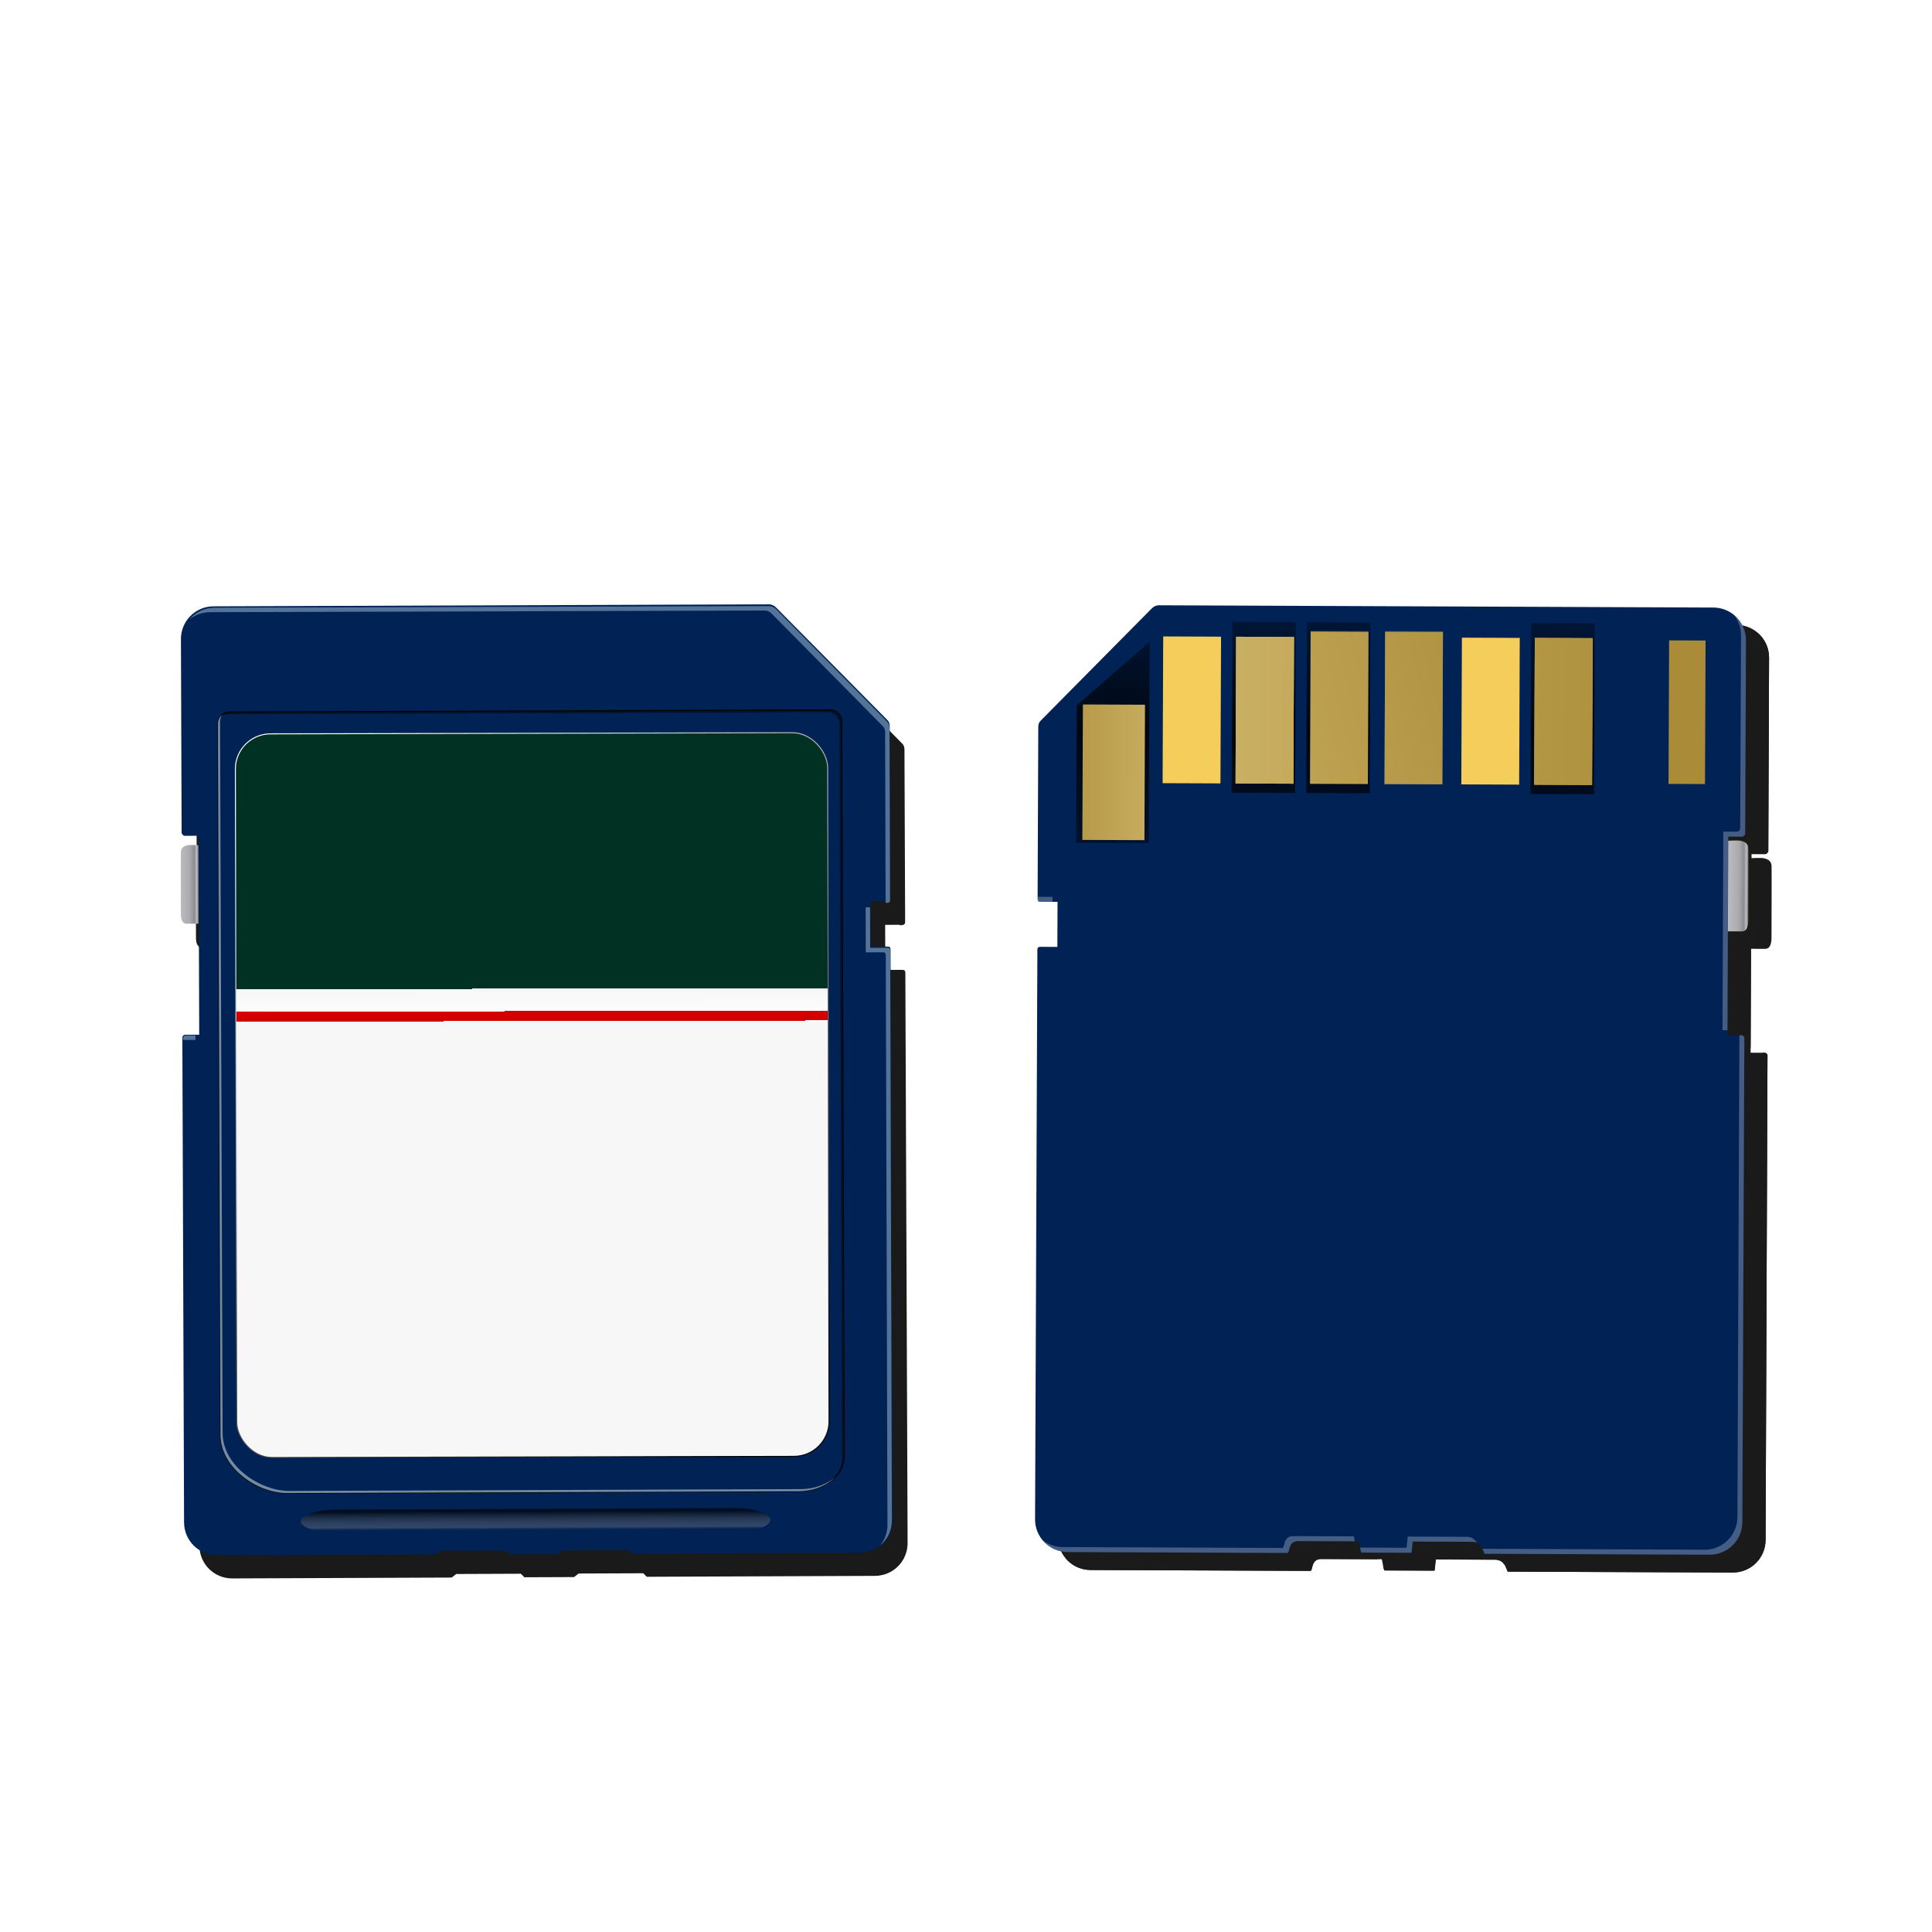 <svg:svg xmlns:dc="http://purl.org/dc/elements/1.1/" xmlns:ns1="http://sodipodi.sourceforge.net/DTD/sodipodi-0.dtd" xmlns:ns2="http://www.inkscape.org/namespaces/inkscape" xmlns:ns3="http://www.w3.org/1999/xlink" xmlns:ns5="http://web.resource.org/cc/" xmlns:rdf="http://www.w3.org/1999/02/22-rdf-syntax-ns#" xmlns:svg="http://www.w3.org/2000/svg" height="586.251" id="svg2" version="1.0" viewBox="-10.854 -151.126 586.251 586.251" width="586.251" ns1:docbase="C:\Documents and Settings\ryan\Desktop" ns1:docname="webmichl_sd-card.svg" ns1:version="0.32" ns2:export-filename="C:\Dokumente und Einstellungen\micha\Desktop\sdc2.png" ns2:export-xdpi="58.650002" ns2:export-ydpi="58.650002" ns2:output_extension="org.inkscape.output.svg.inkscape" ns2:version="0.45.1">
  <svg:defs id="defs4">
    <svg:linearGradient id="linearGradient4314">
      <svg:stop id="stop4316" offset="0" style="stop-color:#aa8c38" />
      <svg:stop id="stop4322" offset=".239" style="stop-color:#ceb469" />
      <svg:stop id="stop4318" offset="1" style="stop-color:#aa8c38" />
    </svg:linearGradient>
    <svg:linearGradient id="linearGradient3910">
      <svg:stop id="stop3912" offset="0" style="stop-color:#000000;stop-opacity:.491" />
      <svg:stop id="stop3918" offset=".5" style="stop-color:#000000;stop-opacity:.824" />
      <svg:stop id="stop3914" offset="1" style="stop-color:#000000;stop-opacity:.365" />
    </svg:linearGradient>
    <svg:filter id="filter3714" ns2:collect="always">
      <svg:feGaussianBlur id="feGaussianBlur3716" stdDeviation="0.425" ns2:collect="always" />
    </svg:filter>
    <svg:filter id="filter3710" ns2:collect="always">
      <svg:feGaussianBlur id="feGaussianBlur3712" stdDeviation="0.425" ns2:collect="always" />
    </svg:filter>
    <svg:filter id="filter3706" ns2:collect="always">
      <svg:feGaussianBlur id="feGaussianBlur3708" stdDeviation="0.425" ns2:collect="always" />
    </svg:filter>
    <svg:filter id="filter3702" ns2:collect="always">
      <svg:feGaussianBlur id="feGaussianBlur3704" stdDeviation="0.425" ns2:collect="always" />
    </svg:filter>
    <svg:filter id="filter3698" ns2:collect="always">
      <svg:feGaussianBlur id="feGaussianBlur3700" stdDeviation="0.425" ns2:collect="always" />
    </svg:filter>
    <svg:filter id="filter3694" ns2:collect="always">
      <svg:feGaussianBlur id="feGaussianBlur3696" stdDeviation="0.425" ns2:collect="always" />
    </svg:filter>
    <svg:filter id="filter3690" ns2:collect="always">
      <svg:feGaussianBlur id="feGaussianBlur3692" stdDeviation="0.425" ns2:collect="always" />
    </svg:filter>
    <svg:filter id="filter3686" ns2:collect="always">
      <svg:feGaussianBlur id="feGaussianBlur3688" stdDeviation="0.425" ns2:collect="always" />
    </svg:filter>
    <svg:linearGradient id="linearGradient3396">
      <svg:stop id="stop3398" offset="0" style="stop-color:#bcbcbf" />
      <svg:stop id="stop3404" offset=".5" style="stop-color:#ababaf" />
      <svg:stop id="stop3406" offset=".75" style="stop-color:#8c8c92" />
      <svg:stop id="stop3408" offset=".875" style="stop-color:#c1c1c4" />
      <svg:stop id="stop3400" offset="1" style="stop-color:#403b30" />
    </svg:linearGradient>
    <svg:filter id="filter3333" ns2:collect="always">
      <svg:feGaussianBlur id="feGaussianBlur3335" stdDeviation="2.967" ns2:collect="always" />
    </svg:filter>
    <svg:filter id="filter4198" ns2:collect="always">
      <svg:feGaussianBlur id="feGaussianBlur4200" stdDeviation="14.825" ns2:collect="always" />
    </svg:filter>
    <svg:filter id="filter4230" ns2:collect="always">
      <svg:feGaussianBlur id="feGaussianBlur4232" stdDeviation="11.27" ns2:collect="always" />
    </svg:filter>
    <svg:linearGradient gradientUnits="userSpaceOnUse" id="linearGradient4524" x1="186.46" x2="186.46" y1="609" y2="521.84" ns2:collect="always" ns3:href="#linearGradient3910" />
    <svg:linearGradient gradientTransform="matrix(.756 0 0 .756 126.81 207.58)" gradientUnits="userSpaceOnUse" id="linearGradient2347" x1="443.91" x2="701.66" y1="179.9" y2="179.9" ns2:collect="always" ns3:href="#linearGradient4314" />
    <svg:linearGradient gradientTransform="matrix(.751 -.093 -.093 -.751 100.31 746.29)" gradientUnits="userSpaceOnUse" id="linearGradient2359" x1="443.91" x2="701.66" y1="179.9" y2="179.9" ns2:collect="always" ns3:href="#linearGradient4314" />
    <svg:linearGradient gradientTransform="matrix(.751 .093 -.093 .751 446.67 -78.787)" gradientUnits="userSpaceOnUse" id="linearGradient2387" x1="320.24" x2="328.66" y1="626.39" y2="626.39" ns2:collect="always" ns3:href="#linearGradient3396" />
    <svg:linearGradient gradientTransform="translate(.322 .668)" gradientUnits="userSpaceOnUse" id="linearGradient2363" x1="258.18" x2="258.18" y1="179.15" y2="379.8" ns2:collect="always">
      <svg:stop id="stop3625" offset="0" style="stop-color:#013122" />
      <svg:stop id="stop3631" offset=".339" style="stop-color:#013122" />
      <svg:stop id="stop3633" offset=".339" style="stop-color:#f9f9f9" />
      <svg:stop id="stop3643" offset=".373" style="stop-color:#ffffff" />
      <svg:stop id="stop3645" offset=".373" style="stop-color:#d40000" />
      <svg:stop id="stop3647" offset=".388" style="stop-color:#d40000" />
      <svg:stop id="stop3649" offset=".388" style="stop-color:#f9f9f9" />
      <svg:stop id="stop3627" offset="1" style="stop-color:#f9f9f9" />
    </svg:linearGradient>
    <svg:linearGradient gradientTransform="translate(.322 .668)" gradientUnits="userSpaceOnUse" id="linearGradient2366" x1="317.54" x2="198.83" y1="382.28" y2="176.67" ns2:collect="always">
      <svg:stop id="stop3637" offset="0" style="stop-color:#000000" />
      <svg:stop id="stop3639" offset="1" style="stop-color:#ffffff" />
    </svg:linearGradient>
    <svg:linearGradient gradientTransform="matrix(.335 0 0 .335 135.43 104.78)" gradientUnits="userSpaceOnUse" id="linearGradient2372" x1="367.56" x2="367.56" y1="901.72" y2="919.77" ns2:collect="always">
      <svg:stop id="stop3344" offset="0" style="stop-color:#000000;stop-opacity:.623" />
      <svg:stop id="stop3350" offset=".805" style="stop-color:#9a9a9a;stop-opacity:.31" />
      <svg:stop id="stop3346" offset="1" style="stop-color:#000000;stop-opacity:0" />
    </svg:linearGradient>
    <svg:linearGradient gradientTransform="matrix(.335 -.001 .001 .335 135.8 104.3)" gradientUnits="userSpaceOnUse" id="linearGradient2377" x1="48.07" x2="65.54" y1="332.69" y2="332.69" ns2:collect="always" ns3:href="#linearGradient3396" />
  </svg:defs>
  <ns1:namedview bordercolor="#666666" borderopacity="1.0" id="base" pagecolor="#ffffff" showguides="true" ns2:current-layer="layer4" ns2:cx="523.24985" ns2:cy="163.03199" ns2:document-units="px" ns2:guide-bbox="true" ns2:pageopacity="0" ns2:pageshadow="2" ns2:window-height="749" ns2:window-width="825" ns2:window-x="223" ns2:window-y="66" ns2:zoom="0.5" />
  <svg:g id="layer4" transform="translate(-108.46 -98.403)" ns2:groupmode="layer">
    <svg:g id="g2405" transform="matrix(.993 -.119 .119 .993 -52.659 -127.31)">
      <svg:g id="g4086" style="filter:url(#filter4198);fill:#1a1a1a" transform="matrix(.751 .093 -.093 .751 164.82 214.71)">
        <svg:path d="m651.24 184.28s4.21-0.26 5.24 0c1.04 0.25 3.01 0.68 3.1 3.17 0.08 2.5 0.08 26.38 0.08 28.7s-0.51 4.46-2.57 4.46h-5.76l-0.09-36.33z" id="path4088" style="fill-rule:evenodd;fill:#1a1a1a" ns1:nodetypes="csssscc" />
        <svg:path d="m645.12 90.749c7.27 0 13.12 5.849 13.12 13.121v77.51c0 0.49-0.71 1.23-1.17 1.23h-5.6v79.67h5.65c0.54 0 1.12 0.53 1.12 1.01v194.3c0 7.27-5.85 13.12-13.12 13.12h-90.2c-0.24-0.14-1.14-4.76-5.02-4.76h-23.82c-0.15 0-0.35 4.48-0.57 4.48h-19.95c-0.52 0-0.94-4.48-1.25-4.48h-24.24c-4.12 0-3.26 4.76-4.25 4.76h-88.18c-7.27 0-13.14-5.85-13.14-13.12v-228.56c0-0.66 0.37-1.07 1.05-1.07h6.96v-18.06h-7.01c-0.68 0-1-0.42-1-1.04v-68.42c0-0.47-0.22-2.12 1-3.25 0.5-0.47 36.13-36.89 44.27-45.101 1.02-1.031 2.05-1.34 2.83-1.34h222.52z" id="path4090" style="fill:#1a1a1a" ns1:nodetypes="ccssccsscccsssssscccsscccsssssc" />
        <svg:rect height="61.358" id="rect4092" style="fill:#1a1a1a" width="23.207" x="483.59" y="100.76" />
        <svg:rect height="61.358" id="rect4094" style="fill:#1a1a1a" width="23.207" x="513.47" y="100.76" />
        <svg:g id="g4096" style="fill:#1a1a1a" transform="translate(331,-424)">
          <svg:path d="m58.762 554.81l29.127-25.71v80.72h-29.127v-55.01z" id="path4098" style="fill:#1a1a1a" ns1:nodetypes="ccccc" />
          <svg:rect height="68.504" id="rect4100" style="fill:#1a1a1a" width="25.472" x="91.762" y="521.02" />
          <svg:rect height="68.504" id="rect4102" style="fill:#1a1a1a" width="25.472" x="121.02" y="521.02" />
          <svg:rect height="68.504" id="rect4104" style="fill:#1a1a1a" width="25.472" x="211.59" y="521.02" />
          <svg:rect height="68.504" id="rect4106" style="fill:#1a1a1a" width="25.472" x="240.84" y="521.02" />
          <svg:rect height="67.756" id="rect4108" style="fill:#1a1a1a" width="43.884" x="270.27" y="521.77" />
          <svg:rect height="68.504" id="rect4110" style="fill:#1a1a1a" width="25.472" x="150.9" y="521.02" />
          <svg:rect height="68.504" id="rect4112" style="fill:#1a1a1a" width="25.472" x="180.77" y="521.02" />
        </svg:g>
        <svg:rect height="54.34" id="rect4114" style="fill:#1a1a1a" width="24.906" x="392.36" y="130.66" />
        <svg:path d="m227.28 641.75v27.22h12.17v-1.97h-10.25v-25.25h-1.92z" id="path4116" style="filter:url(#filter3714);fill:#1a1a1a" transform="matrix(1.965 0 0 1.965 -54.219 -1129.4)" />
        <svg:rect height="58.868" id="rect4118" style="fill:#1a1a1a" width="23.207" x="424.46" y="103.25" />
        <svg:rect height="58.868" id="rect4120" style="fill:#1a1a1a" width="23.207" x="424.46" y="103.25" />
        <svg:path d="m243.62 627.38v29.93h11.81v-2h-9.81v-27.93h-2z" id="path4122" style="filter:url(#filter3710);fill:#1a1a1a" transform="matrix(1.965 0 0 1.965 -54.219 -1129.4)" />
        <svg:rect height="58.868" id="rect4124" style="fill:#1a1a1a" width="23.207" x="453.72" y="103.25" />
        <svg:rect height="58.868" id="rect4126" style="fill:#1a1a1a" width="23.207" x="453.72" y="103.25" />
        <svg:path d="m258.51 627.38v29.93h11.81v-2h-9.81v-27.93h-2z" id="path4128" style="filter:url(#filter3706);fill:#1a1a1a" transform="matrix(1.965 0 0 1.965 -54.219 -1129.4)" />
        <svg:rect height="58.868" id="rect4130" style="fill:#1a1a1a" width="23.207" x="483.59" y="103.25" />
        <svg:path d="m273.72 626.11v31.2h11.81v-2.08h-9.81v-29.12h-2z" id="path4132" style="filter:url(#filter3702);fill:#1a1a1a" transform="matrix(1.965 0 0 1.965 -54.219 -1129.4)" />
        <svg:rect height="58.868" id="rect4134" style="fill:#1a1a1a" width="23.207" x="513.47" y="103.25" />
        <svg:path d="m288.92 626.11v31.2h11.82v-2.08h-9.82v-29.12h-2z" id="path4136" style="filter:url(#filter3698);fill:#1a1a1a" transform="matrix(1.965 0 0 1.965 -54.219 -1129.4)" />
        <svg:rect height="58.868" id="rect4138" style="fill:#1a1a1a" width="23.207" x="544.29" y="103.25" />
        <svg:rect height="58.868" id="rect4140" style="fill:#1a1a1a" width="23.207" x="544.29" y="103.25" />
        <svg:path d="m304.61 627.38v29.93h11.81v-2h-9.81v-27.93h-2z" id="path4142" style="filter:url(#filter3694);fill:#1a1a1a" transform="matrix(1.965 0 0 1.965 -54.219 -1129.4)" />
        <svg:rect height="58.868" id="rect4144" style="fill:#1a1a1a" width="23.207" x="573.54" y="103.25" />
        <svg:rect height="58.868" id="rect4146" style="fill:#1a1a1a" width="23.207" x="573.54" y="103.25" />
        <svg:path d="m319.5 627.38v29.93h11.81v-2h-9.81v-27.93h-2z" id="path4148" style="filter:url(#filter3690);fill:#1a1a1a" transform="matrix(1.965 0 0 1.965 -54.219 -1129.4)" />
        <svg:rect height="57.578" id="rect4150" style="fill:#1a1a1a" width="20.853" x="603.14" y="104.31" />
        <svg:rect height="57.578" id="rect4152" style="fill:#1a1a1a" width="14.628" x="627.41" y="103.99" />
        <svg:path d="m346.87 627.75v27.47h0.03v1.84h7.47v-2h-5.47v-27.31h-2.03zm-12.31 0.16v29.31h10.62v-2h-8.62v-27.31h-2z" id="path4154" style="filter:url(#filter3686);fill:#1a1a1a" transform="matrix(1.965 0 0 1.965 -54.219 -1129.4)" ns1:nodetypes="cccccccccccccccc" />
        <svg:path d="m653.38 93.688c1.78 2.24 2.87 5.086 2.87 8.192v77.5c0 0.49-0.74 1.24-1.19 1.24-0.41 0.01-5.59 0-5.59 0v79.66h2v-77.66s5.18 0.01 5.59 0c0.45 0 1.19-0.75 1.19-1.24v-77.5c0-4.135-1.91-7.792-4.87-10.192zm-278.88 114.22v0.97c0 0.61 0.32 1.03 1 1.03h5v-2h-6zm281.75 54.37v193.31c0 7.27-5.85 13.13-13.13 13.13h-89.12c0.56 1.02 0.8 1.94 0.91 2h90.21c7.28 0 13.13-5.86 13.13-13.13v-194.31c0-0.48-0.58-1-1.13-1h-0.87zm-178.19 201.66c-4.12 0-3.26 4.78-4.25 4.78h-88.19c-3.12 0-5.96-1.1-8.21-2.91 2.4 2.99 6.07 4.91 10.21 4.91h88.19c0.99 0 0.13-4.78 4.25-4.78h22.75c-0.19-1.03-0.36-2-0.5-2h-24.25zm46.03 0c-0.15 0-0.37 4.5-0.59 4.5h-18.59c0.19 1.02 0.41 2 0.65 2h19.94c0.22 0 0.44-4.5 0.59-4.5h23.82c0.75 0 1.39 0.18 1.93 0.47-0.73-1.22-1.92-2.47-3.93-2.47h-23.82z" id="path4156" style="fill:#1a1a1a" />
      </svg:g>
      <svg:path d="m630.43 407.58s3.18 0.2 3.93 0.48c0.75 0.29 2.2 0.8 2.03 2.68s-2.39 19.8-2.61 21.54c-0.21 1.74-0.8 3.31-2.35 3.12-1.54-0.2-4.32-0.54-4.32-0.54l3.32-27.28z" id="path3734" style="fill-rule:evenodd;fill:url(#linearGradient2387)" ns1:nodetypes="csssscc" />
      <svg:path d="m634.54 336.81c5.45 0.67 9.3 5.61 8.62 11.07 0 0-7.15 57.71-7.21 58.17-0.05 0.38-0.65 0.86-0.99 0.82-0.3-0.04-4.2-0.52-4.2-0.52l-7.42 59.8s2.95 0.36 4.24 0.52c0.41 0.05 0.79 0.5 0.75 0.86-0.25 2.01-18.09 145.84-18.09 145.84-0.67 5.46-5.61 9.31-11.06 8.63l-67.7-8.4c-0.17-0.12-0.42-3.68-3.33-4.04-0.82-0.1-15.59-1.93-17.88-2.21-0.11-0.02-0.68 3.33-0.84 3.31-2.74-0.34-11.58-1.44-14.97-1.86-0.4-0.05-0.3-3.45-0.53-3.48-2.32-0.29-17.24-2.14-18.2-2.26-3.09-0.38-2.88 3.28-3.62 3.18l-66.2-8.2c-5.45-0.68-9.31-5.62-8.63-11.07 0 0 21.1-170.17 21.27-171.56 0.06-0.49 0.37-0.76 0.89-0.7 1.51 0.19 5.22 0.65 5.22 0.65l1.68-13.56-5.26-0.65c-0.51-0.07-0.71-0.41-0.65-0.87 0.12-1.04 6.29-50.77 6.36-51.36 0.05-0.35 0.03-1.61 1.05-2.35 0.42-0.3 30.56-24.32 37.43-29.73 0.86-0.68 1.66-0.81 2.25-0.74 2.46 0.3 167.02 20.71 167.02 20.71z" id="path3736" style="fill:#002255" ns1:nodetypes="ccssccsscccsssssscccsscccsssssc" />
      <svg:rect height="46.407" id="rect3582" style="fill-opacity:.28;fill:#eff5ff" transform="rotate(7.068)" width="17.552" x="548.99" y="263.74" />
      <svg:rect height="46.407" id="rect3590" style="fill-opacity:.28;fill:#eff5ff" transform="rotate(7.068)" width="17.552" x="571.59" y="263.74" />
      <svg:g id="g3900" style="fill:url(#linearGradient4524)" transform="matrix(.751 .093 -.093 .751 446.67 -78.787)">
        <svg:path d="m58.762 554.81l29.127-25.71v80.72h-29.127v-55.01z" id="rect3546" style="fill:url(#linearGradient4524)" ns1:nodetypes="ccccc" />
        <svg:rect height="68.504" id="rect3559" style="fill:url(#linearGradient4524)" width="25.472" x="91.762" y="521.02" />
        <svg:rect height="68.504" id="rect3570" style="fill:url(#linearGradient4524)" width="25.472" x="121.02" y="521.02" />
        <svg:rect height="68.504" id="rect3594" style="fill:url(#linearGradient4524)" width="25.472" x="211.59" y="521.02" />
        <svg:rect height="68.504" id="rect3602" style="fill:url(#linearGradient4524)" width="25.472" x="240.84" y="521.02" />
        <svg:rect height="67.756" id="rect3610" style="fill:url(#linearGradient4524)" width="43.884" x="270.27" y="521.77" />
        <svg:rect height="68.504" id="rect3578" style="fill:url(#linearGradient4524)" width="25.472" x="150.9" y="521.02" />
        <svg:rect height="68.504" id="rect3586" style="fill:url(#linearGradient4524)" width="25.472" x="180.77" y="521.02" />
      </svg:g>
      <svg:rect height="44.523" id="rect3561" style="fill:#f5cd5b" transform="rotate(7.068)" width="17.552" x="504.27" y="265.62" />
      <svg:rect height="44.523" id="rect3572" style="fill:#f5cd5b" transform="rotate(7.068)" width="17.552" x="526.4" y="265.62" />
      <svg:rect height="44.523" id="rect3596" style="fill:#f5cd5b" transform="rotate(7.068)" width="17.552" x="594.9" y="265.62" />
      <svg:rect height="44.523" id="rect3604" style="fill:#f5cd5b" transform="rotate(7.068)" width="17.552" x="617.02" y="265.62" />
      <svg:rect height="41.099" id="rect3549" style="fill:url(#linearGradient2347)" transform="rotate(7.068)" width="18.837" x="479.99" y="286.36" />
      <svg:rect height="44.523" id="rect3563" style="fill:url(#linearGradient2347)" transform="rotate(7.068)" width="17.552" x="504.27" y="265.62" />
      <svg:rect height="44.523" id="rect3574" style="fill:url(#linearGradient2347)" transform="rotate(7.068)" width="17.552" x="526.4" y="265.62" />
      <svg:path d="m512.35 329.49l-5.69 45.86 17.42 2.15 5.68-45.83-17.41-2.18zm22.43 2.79l-5.69 45.83 17.42 2.18 5.68-45.86-17.41-2.15z" id="rect3580" style="fill:url(#linearGradient2359)" ns1:nodetypes="cccccccccc" />
      <svg:rect height="44.523" id="rect3598" style="fill:url(#linearGradient2347)" transform="rotate(7.068)" width="17.552" x="594.9" y="265.62" />
      <svg:rect height="44.523" id="rect3606" style="fill:url(#linearGradient2347)" transform="rotate(7.068)" width="17.552" x="617.02" y="265.62" />
      <svg:rect height="43.548" id="rect3612" style="fill:url(#linearGradient2347)" transform="rotate(7.068)" width="15.771" x="639.41" y="266.42" />
      <svg:rect height="43.548" id="rect3614" style="fill:url(#linearGradient2347)" transform="rotate(7.068)" width="11.063" x="657.77" y="266.19" />
      <svg:path d="m640.46 339.78c1.13 1.85 1.69 4.09 1.4 6.41 0 0-7.16 57.71-7.22 58.17-0.04 0.38-0.66 0.87-1 0.83-0.31-0.04-4.2-0.52-4.2-0.52l-7.42 59.79s0.97 0.12 1.51 0.19l7.22-58.29s3.89 0.48 4.2 0.52c0.34 0.04 0.96-0.46 1.01-0.83 0.06-0.47 7.21-58.17 7.21-58.17 0.39-3.1-0.71-6.02-2.71-8.1zm-219.95 59.78c0 0.03-0.09 0.71-0.09 0.73-0.05 0.46 0.15 0.8 0.66 0.86l3.75 0.47 0.19-1.5-4.51-0.56zm206.42 67.03c-0.43 3.45-17.99 145.1-17.99 145.1-0.68 5.46-5.62 9.31-11.08 8.63l-66.89-8.3c0.32 0.82 0.42 1.53 0.49 1.59l67.72 8.4c5.46 0.67 10.4-3.18 11.07-8.63l18.09-145.85c0.04-0.36-0.34-0.81-0.75-0.86-0.2-0.02-0.4-0.05-0.66-0.08zm-152.51 134.78c-3.1-0.38-2.9 3.28-3.64 3.19l-66.19-8.21c-2.34-0.29-4.38-1.37-5.9-2.94 1.53 2.46 4.1 4.25 7.22 4.63l66.19 8.21c0.74 0.09 0.54-3.58 3.63-3.19 0.9 0.11 13.53 1.67 17.08 2.11-0.05-0.78-0.09-1.53-0.19-1.54-2.32-0.29-17.24-2.14-18.2-2.26zm34.55 4.28c-0.12-0.01-0.7 3.35-0.87 3.32-2.55-0.31-10.15-1.25-13.95-1.73 0.05 0.79 0.12 1.54 0.3 1.57 3.39 0.42 12.23 1.51 14.97 1.85 0.16 0.02 0.74-3.34 0.86-3.32 2.29 0.28 17.06 2.11 17.88 2.22 0.56 0.07 1.02 0.26 1.41 0.53-0.44-0.98-1.22-2.03-2.73-2.22-0.81-0.1-15.58-1.93-17.87-2.22z" id="path3771" style="fill-opacity:.28;fill:#eff5ff" />
    </svg:g>
    <svg:g id="g2387">
      <svg:g id="g4202" style="filter:url(#filter4230);fill:#1a1a1a" transform="matrix(.756 -.003 .003 .756 102.58 93.346)">
        <svg:path d="m78.647 155.84s-3.646-0.22-4.538 0c-0.893 0.22-2.604 0.59-2.679 2.75-0.074 2.16-0.074 22.84-0.074 24.85s0.446 3.87 2.232 3.87h4.985l0.074-31.47z" id="path4204" style="fill-rule:evenodd;fill:#1a1a1a" ns1:nodetypes="csssscc" />
        <svg:path d="m84.911 60.015c-7.284 0-13.144 5.859-13.144 13.143v77.652c0 0.49 0.712 1.23 1.166 1.23h5.614v79.82h-5.655c-0.548 0-1.125 0.53-1.125 1.01v194.65c0 7.29 5.86 13.15 13.144 13.15h88.039l1.88-1.42h25.9l1.41 1.42h19.93l1.88-1.42h25.9l1.41 1.42h91.6c7.28 0 13.16-5.86 13.16-13.15v-228.98c0-0.65-0.37-1.06-1.05-1.06h-6.98v-18.1h7.03c0.68 0 1-0.42 1-1.04v-68.55c0-0.46 0.22-2.11-1-3.25-0.5-0.47-36.2-36.954-44.35-45.183-1.03-1.033-2.05-1.342-2.84-1.342h-222.92z" id="path4206" style="fill:#1a1a1a" ns1:nodetypes="ccssccssccccccccccccsscccsssssc" />
        <svg:path d="m81.5 84.219c-9.149 0-17.294 4.124-22.688 10.625 5.075-4.152 11.587-6.625 18.688-6.625h499.53c1.77 0 4.08 0.685 6.38 3 18.27 18.441 98.24 100.2 99.37 101.25 2.74 2.54 2.25 6.24 2.25 7.28v151.97h1.75c1.52 0 2.25-0.96 2.25-2.34v-153.63c0-1.04 0.49-4.74-2.25-7.28-1.13-1.05-81.1-82.81-99.37-101.25-2.3-2.316-4.61-3.001-6.38-3.001h-499.53zm585.53 271.5v40.53h15.63c1.54 0 2.37 0.94 2.37 2.41v513.12c0 7.14-2.52 13.66-6.72 18.75 6.55-5.39 10.72-13.57 10.72-22.75v-513.12c0-1.47-0.83-2.41-2.37-2.41h-15.63v-36.53h-4zm-612.47 113.59c-1.229 0-2.531 1.18-2.531 2.25v1.75h11.188v-4h-8.657z" id="path4208" style="filter:url(#filter3333);fill:#1a1a1a" transform="matrix(.445 0 0 .445 48.975 23.035)" />
        <svg:rect height="9.434" id="rect4210" rx="14.087" ry="14.087" style="fill:#1a1a1a" width="188.49" x="118.33" y="422.72" />
        <svg:path d="m91.181 102.46h240.82c2.62 0 4.72 2.1 4.72 4.72v294.5c0 8.56-8.99 14.23-18.24 14.23h-205.41c-11.52 0-26.606-9.96-26.606-23.38v-285.35c0-2.62 2.104-4.72 4.717-4.72z" id="path4212" style="stroke-linejoin:round;stroke:#000000;stroke-linecap:round;stroke-width:.443;fill:#1a1a1a" ns1:nodetypes="ccccccccc" />
        <svg:path d="m88.314 103.43c-1.127 0.86-1.854 2.21-1.854 3.75v285.34c0 13.43 15.09 23.39 26.62 23.39h205.4c5.77 0 11.44-2.22 14.89-5.96-3.49 3.2-8.7 5.08-14 5.08h-205.41c-11.52 0-26.615-9.97-26.615-23.4v-285.34c0-1.08 0.363-2.07 0.969-2.86z" id="path4214" style="fill:#1a1a1a" />
        <svg:path d="m91.178 102.46c-1.534 0-2.889 0.73-3.75 1.85 0.794-0.6 1.785-0.96 2.864-0.96h240.82c2.62 0 4.72 2.1 4.72 4.71v294.5c0 3.21-1.26 6.01-3.33 8.26 2.59-2.38 4.22-5.5 4.22-9.14v-294.5c0-2.62-2.11-4.72-4.72-4.72h-240.82z" id="path4216" style="fill:#1a1a1a" />
      </svg:g>
      <svg:path d="m157.93 203.75s-2.75-0.16-3.43 0.02c-0.67 0.17-1.97 0.45-2.02 2.09-0.05 1.63 0.01 17.27 0.01 18.79 0.01 1.52 0.35 2.93 1.7 2.92 1.35 0 3.77-0.01 3.77-0.01l-0.03-23.81z" id="path3394" style="fill-rule:evenodd;fill:url(#linearGradient2377)" ns1:nodetypes="csssscc" />
      <svg:path d="m162.41 131.26c-5.51 0.02-9.92 4.47-9.9 9.98 0 0 0.2 58.26 0.21 58.73 0 0.37 0.54 0.93 0.88 0.93 0.31 0 4.25-0.02 4.25-0.02l0.21 60.37s-2.98 0.01-4.27 0.01c-0.42 0.01-0.85 0.41-0.85 0.77 0 2.03 0.52 147.22 0.52 147.22 0.02 5.51 4.47 9.93 9.98 9.91l66.58-0.24 1.42-1.07 19.59-0.07 1.07 1.06 15.07-0.05 1.42-1.07 19.59-0.07 1.07 1.06 69.28-0.25c5.51-0.02 9.94-4.46 9.92-9.97 0 0-0.62-171.78-0.62-173.19 0-0.49-0.28-0.8-0.8-0.8-1.53 0.01-5.27 0.02-5.27 0.02l-0.05-13.69 5.31-0.01c0.52-0.01 0.76-0.32 0.76-0.79-0.01-1.05-0.19-51.26-0.19-51.85 0-0.35 0.17-1.6-0.76-2.46-0.38-0.35-27.48-27.85-33.67-34.05-0.78-0.78-1.55-1.01-2.15-1.01-2.48 0.01-168.6 0.6-168.6 0.6z" id="rect2226" style="fill:#002255" ns1:nodetypes="ccssccssccccccccccccsscccsssssc" />
      <svg:path d="m81.5 84.219c-9.149 0-17.294 4.124-22.688 10.625 5.075-4.152 11.587-6.625 18.688-6.625h499.53c1.77 0 4.08 0.685 6.38 3 18.27 18.441 98.24 100.2 99.37 101.25 2.74 2.54 2.25 6.24 2.25 7.28v151.97h1.75c1.52 0 2.25-0.96 2.25-2.34v-153.63c0-1.04 0.49-4.74-2.25-7.28-1.13-1.05-81.1-82.81-99.37-101.25-2.3-2.316-4.61-3.001-6.38-3.001h-499.53zm585.53 271.5v40.53h15.63c1.54 0 2.37 0.94 2.37 2.41v513.12c0 7.14-2.52 13.66-6.72 18.75 6.55-5.39 10.72-13.57 10.72-22.75v-513.12c0-1.47-0.83-2.41-2.37-2.41h-15.63v-36.53h-4zm-612.47 113.59c-1.229 0-2.531 1.18-2.531 2.25v1.75h11.188v-4h-8.657z" id="path3230" style="filter:url(#filter3333);fill-opacity:.397;fill:#d2edff" transform="matrix(.337 -.001 .001 .337 135.13 103.39)" />
      <svg:rect height="7.135" id="rect3338" rx="10.655" ry="10.655" style="fill:url(#linearGradient2372)" transform="matrix(1 -0.004 0.004 1 0 0)" width="142.56" x="187.22" y="406.16" />
      <svg:path d="m167.27 163.35l182.14-0.65c1.98-0.01 3.57 1.58 3.58 3.56l0.79 222.74c0.03 6.47-6.76 10.78-13.75 10.8l-155.36 0.56c-8.72 0.03-20.15-7.46-20.19-17.61l-0.77-215.82c0-1.98 1.58-3.57 3.56-3.58z" id="rect3356" style="stroke-linejoin:round;stroke:#000000;stroke-linecap:round;stroke-width:.335;fill:none" ns1:nodetypes="ccccccccc" />
      <svg:path d="m165.1 164.09c-0.85 0.65-1.39 1.68-1.39 2.84l0.77 215.81c0.04 10.16 11.48 17.65 20.19 17.62l155.36-0.55c4.36-0.02 8.64-1.71 11.24-4.55-2.63 2.43-6.57 3.86-10.58 3.88l-155.35 0.55c-8.72 0.03-20.16-7.47-20.19-17.62l-0.77-215.81c0-0.82 0.27-1.57 0.72-2.17z" id="path3359" style="fill-opacity:.5;fill:#e5f4fd" />
      <svg:path d="m167.27 163.35c-1.16 0-2.19 0.56-2.83 1.41 0.59-0.46 1.34-0.74 2.16-0.74l182.14-0.65c1.98 0 3.57 1.58 3.58 3.56l0.79 222.74c0.01 2.42-0.94 4.54-2.5 6.25 1.95-1.81 3.18-4.17 3.17-6.93l-0.79-222.73c-0.01-1.98-1.61-3.57-3.58-3.56l-182.14 0.65z" id="path3386" style="fill-opacity:.5;fill:#000406" />
      <svg:rect height="219.58" id="rect2652" rx="10.655" ry="10.655" style="opacity:0.99;stroke-linejoin:round;stroke:url(#linearGradient2366);stroke-linecap:round;stroke-width:0.3;fill:url(#linearGradient2363)" transform="rotate(-.124)" width="179.72" x="168.64" y="170.35" />
    </svg:g>
    <svg:rect height="0" id="rect2348" ry="0" style="opacity:.6;fill:#000000" transform="translate(152.46 130.66)" width="8" x="-6" y="-76.26" />
  </svg:g>
</svg:svg>